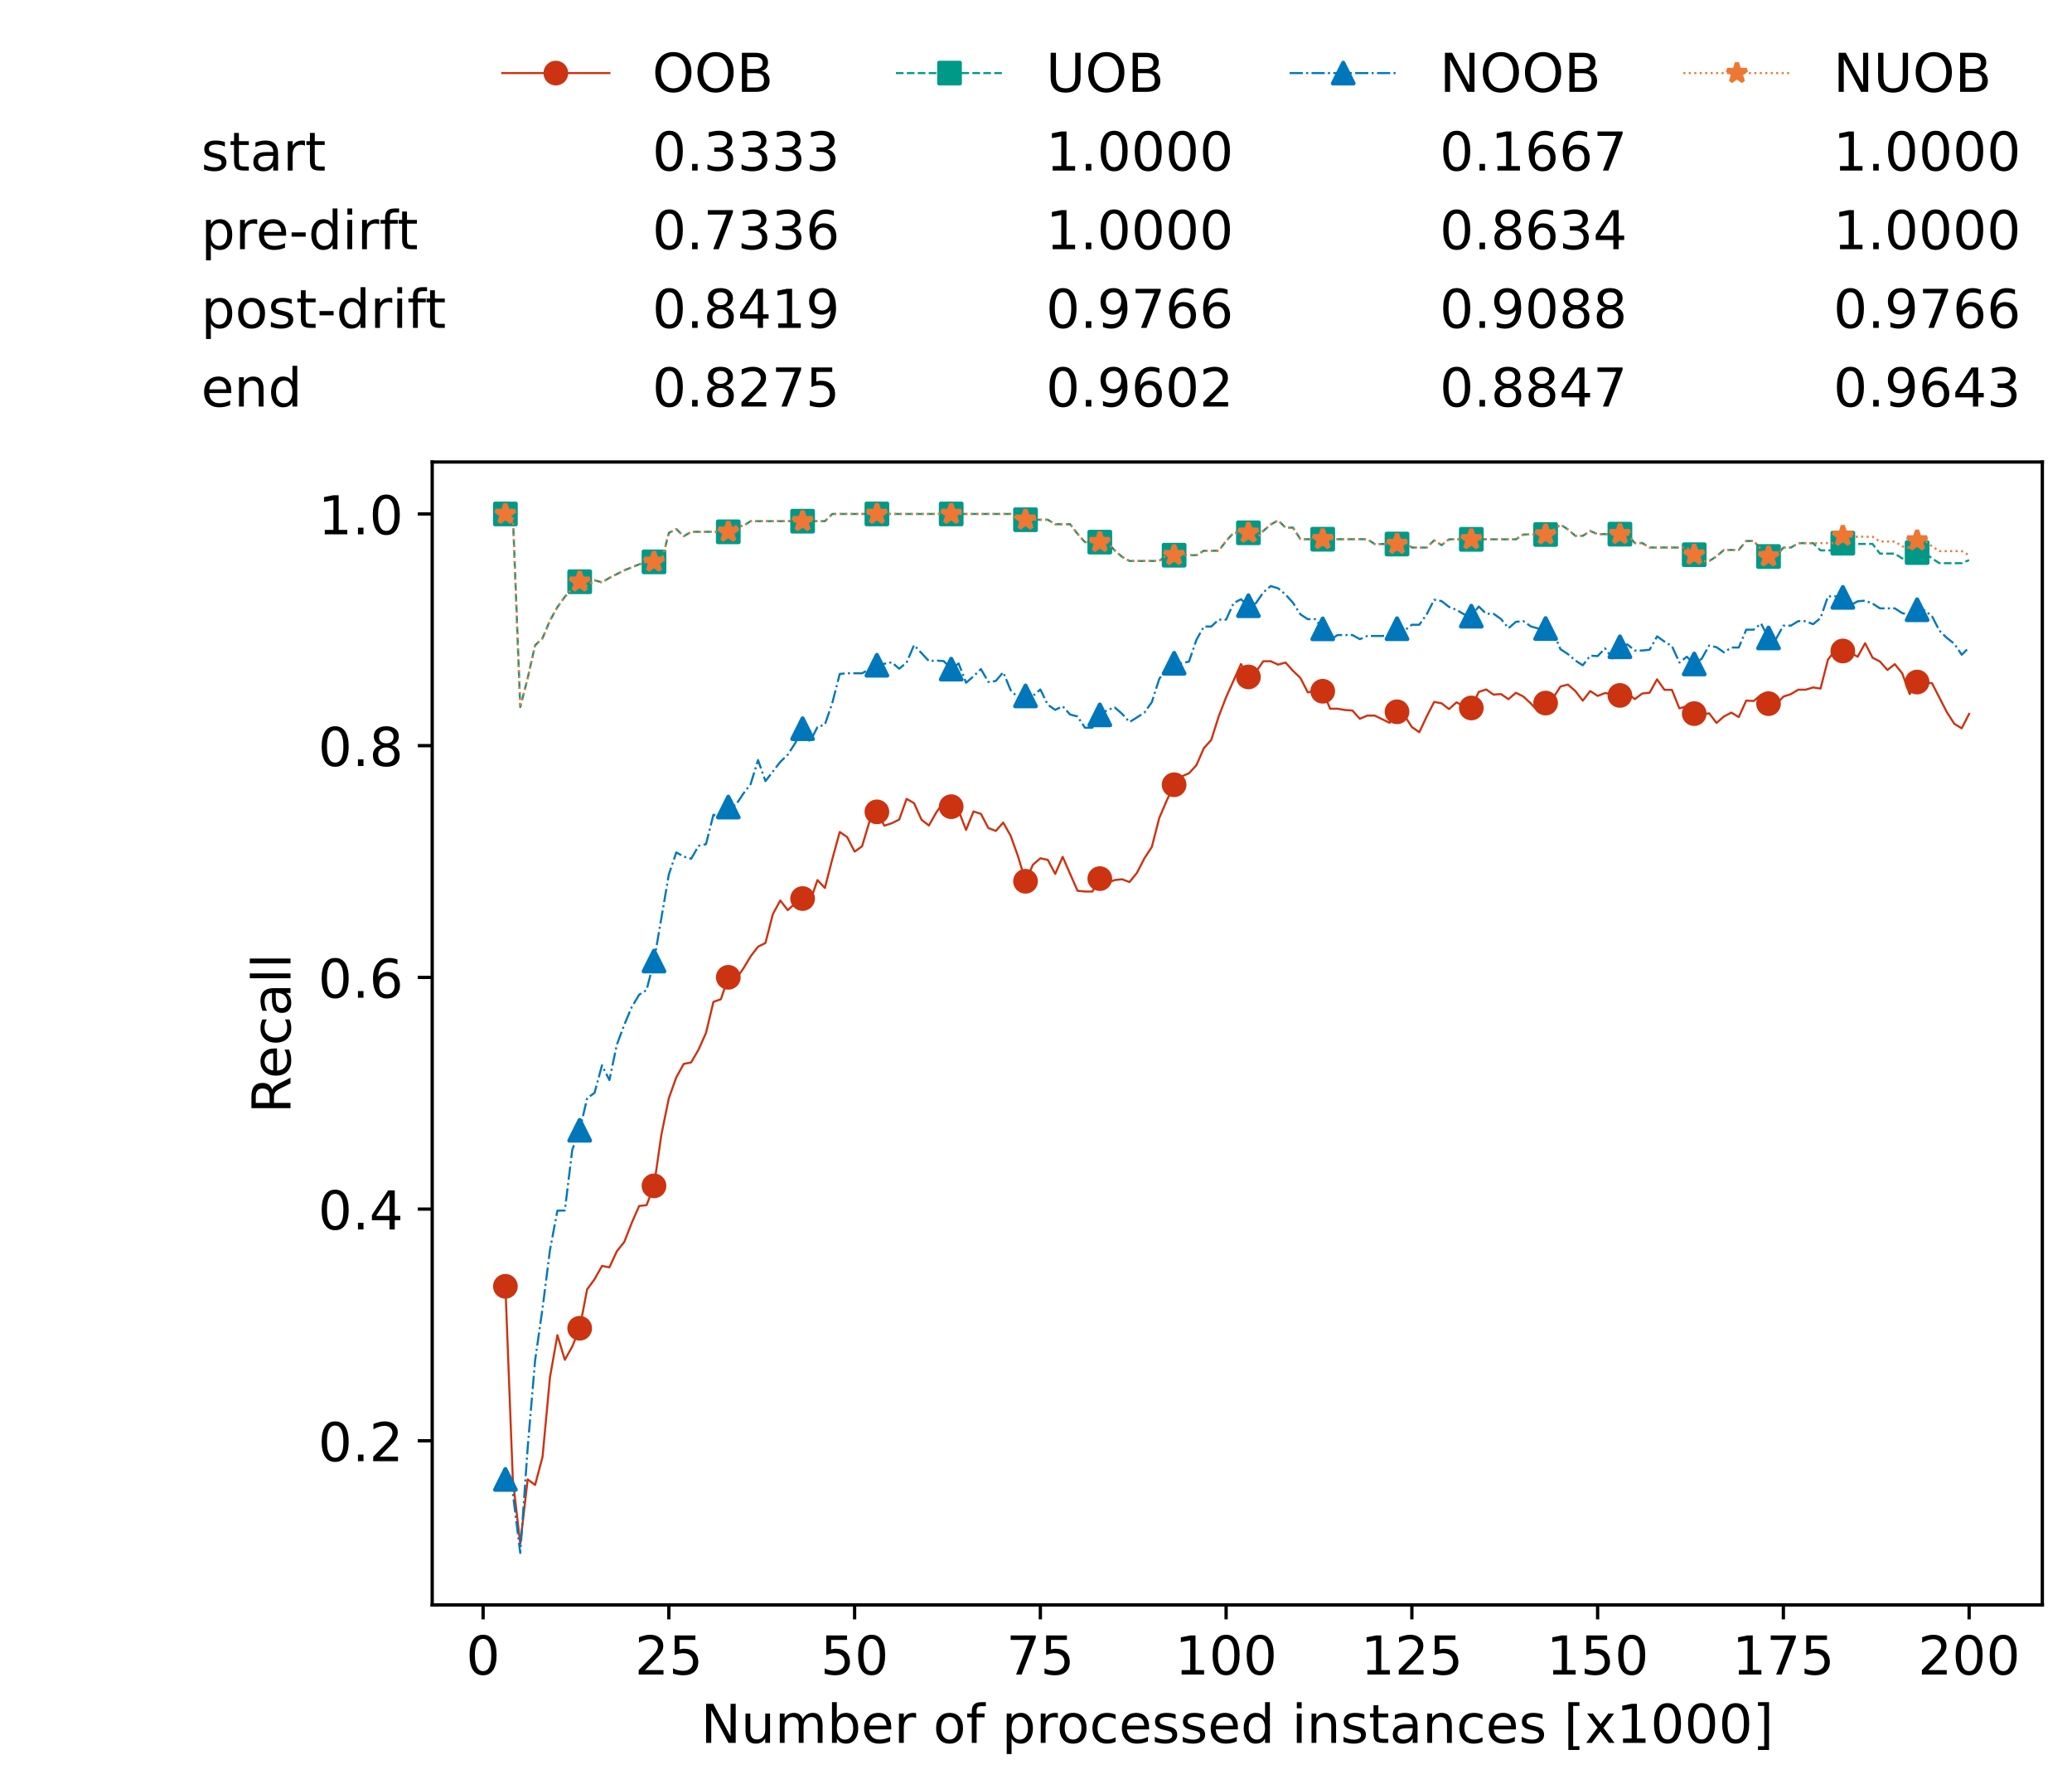 <?xml version="1.0" encoding="utf-8" standalone="no"?>
<!DOCTYPE svg PUBLIC "-//W3C//DTD SVG 1.1//EN"
  "http://www.w3.org/Graphics/SVG/1.1/DTD/svg11.dtd">
<!-- Created with matplotlib (https://matplotlib.org/) -->
<svg height="432.615pt" version="1.1" viewBox="0 0 502.65 432.615" width="502.65pt" xmlns="http://www.w3.org/2000/svg" xmlns:xlink="http://www.w3.org/1999/xlink">
 <defs>
  <style type="text/css">*{stroke-linecap:butt;stroke-linejoin:round;}</style>
 </defs>
 <g id="figure_1">
  <g id="patch_1">
   <path d="M 0 432.615 
L 502.65 432.615 
L 502.65 0 
L 0 0 
z
" style="fill:#ffffff;"/>
  </g>
  <g id="axes_1">
   <g id="patch_2">
    <path d="M 104.85 389.252 
L 495.45 389.252 
L 495.45 112.052 
L 104.85 112.052 
z
" style="fill:#ffffff;"/>
   </g>
   <g id="matplotlib.axis_1">
    <g id="xtick_1">
     <g id="line2d_1">
      <defs>
       <path d="M 0 0 
L 0 3.5 
" id="m8440054b6a" style="stroke:#000000;stroke-width:0.8;"/>
      </defs>
      <g>
       <use style="stroke:#000000;stroke-width:0.8;" x="117.197" xlink:href="#m8440054b6a" y="389.252"/>
      </g>
     </g>
     <g id="text_1">
      <!-- 0 -->
      <g transform="translate(113.061 406.13)scale(0.13 -0.13)">
       <defs>
        <path d="M 31.781 66.406 
Q 24.172 66.406 20.328 58.906 
Q 16.5 51.422 16.5 36.375 
Q 16.5 21.391 20.328 13.891 
Q 24.172 6.391 31.781 6.391 
Q 39.453 6.391 43.281 13.891 
Q 47.125 21.391 47.125 36.375 
Q 47.125 51.422 43.281 58.906 
Q 39.453 66.406 31.781 66.406 
z
M 31.781 74.219 
Q 44.047 74.219 50.516 64.516 
Q 56.984 54.828 56.984 36.375 
Q 56.984 17.969 50.516 8.266 
Q 44.047 -1.422 31.781 -1.422 
Q 19.531 -1.422 13.062 8.266 
Q 6.594 17.969 6.594 36.375 
Q 6.594 54.828 13.062 64.516 
Q 19.531 74.219 31.781 74.219 
z
" id="DejaVuSans-48"/>
       </defs>
       <use xlink:href="#DejaVuSans-48"/>
      </g>
     </g>
    </g>
    <g id="xtick_2">
     <g id="line2d_2">
      <g>
       <use style="stroke:#000000;stroke-width:0.8;" x="162.259" xlink:href="#m8440054b6a" y="389.252"/>
      </g>
     </g>
     <g id="text_2">
      <!-- 25 -->
      <g transform="translate(153.988 406.13)scale(0.13 -0.13)">
       <defs>
        <path d="M 19.188 8.297 
L 53.609 8.297 
L 53.609 0 
L 7.328 0 
L 7.328 8.297 
Q 12.938 14.109 22.625 23.891 
Q 32.328 33.688 34.812 36.531 
Q 39.547 41.844 41.422 45.531 
Q 43.312 49.219 43.312 52.781 
Q 43.312 58.594 39.234 62.25 
Q 35.156 65.922 28.609 65.922 
Q 23.969 65.922 18.812 64.312 
Q 13.672 62.703 7.812 59.422 
L 7.812 69.391 
Q 13.766 71.781 18.938 73 
Q 24.125 74.219 28.422 74.219 
Q 39.75 74.219 46.484 68.547 
Q 53.219 62.891 53.219 53.422 
Q 53.219 48.922 51.531 44.891 
Q 49.859 40.875 45.406 35.406 
Q 44.188 33.984 37.641 27.219 
Q 31.109 20.453 19.188 8.297 
z
" id="DejaVuSans-50"/>
        <path d="M 10.797 72.906 
L 49.516 72.906 
L 49.516 64.594 
L 19.828 64.594 
L 19.828 46.734 
Q 21.969 47.469 24.109 47.828 
Q 26.266 48.188 28.422 48.188 
Q 40.625 48.188 47.75 41.5 
Q 54.891 34.812 54.891 23.391 
Q 54.891 11.625 47.562 5.094 
Q 40.234 -1.422 26.906 -1.422 
Q 22.312 -1.422 17.547 -0.641 
Q 12.797 0.141 7.719 1.703 
L 7.719 11.625 
Q 12.109 9.234 16.797 8.062 
Q 21.484 6.891 26.703 6.891 
Q 35.156 6.891 40.078 11.328 
Q 45.016 15.766 45.016 23.391 
Q 45.016 31 40.078 35.438 
Q 35.156 39.891 26.703 39.891 
Q 22.75 39.891 18.812 39.016 
Q 14.891 38.141 10.797 36.281 
z
" id="DejaVuSans-53"/>
       </defs>
       <use xlink:href="#DejaVuSans-50"/>
       <use x="63.623" xlink:href="#DejaVuSans-53"/>
      </g>
     </g>
    </g>
    <g id="xtick_3">
     <g id="line2d_3">
      <g>
       <use style="stroke:#000000;stroke-width:0.8;" x="207.322" xlink:href="#m8440054b6a" y="389.252"/>
      </g>
     </g>
     <g id="text_3">
      <!-- 50 -->
      <g transform="translate(199.05 406.13)scale(0.13 -0.13)">
       <use xlink:href="#DejaVuSans-53"/>
       <use x="63.623" xlink:href="#DejaVuSans-48"/>
      </g>
     </g>
    </g>
    <g id="xtick_4">
     <g id="line2d_4">
      <g>
       <use style="stroke:#000000;stroke-width:0.8;" x="252.384" xlink:href="#m8440054b6a" y="389.252"/>
      </g>
     </g>
     <g id="text_4">
      <!-- 75 -->
      <g transform="translate(244.113 406.13)scale(0.13 -0.13)">
       <defs>
        <path d="M 8.203 72.906 
L 55.078 72.906 
L 55.078 68.703 
L 28.609 0 
L 18.312 0 
L 43.219 64.594 
L 8.203 64.594 
z
" id="DejaVuSans-55"/>
       </defs>
       <use xlink:href="#DejaVuSans-55"/>
       <use x="63.623" xlink:href="#DejaVuSans-53"/>
      </g>
     </g>
    </g>
    <g id="xtick_5">
     <g id="line2d_5">
      <g>
       <use style="stroke:#000000;stroke-width:0.8;" x="297.446" xlink:href="#m8440054b6a" y="389.252"/>
      </g>
     </g>
     <g id="text_5">
      <!-- 100 -->
      <g transform="translate(285.039 406.13)scale(0.13 -0.13)">
       <defs>
        <path d="M 12.406 8.297 
L 28.516 8.297 
L 28.516 63.922 
L 10.984 60.406 
L 10.984 69.391 
L 28.422 72.906 
L 38.281 72.906 
L 38.281 8.297 
L 54.391 8.297 
L 54.391 0 
L 12.406 0 
z
" id="DejaVuSans-49"/>
       </defs>
       <use xlink:href="#DejaVuSans-49"/>
       <use x="63.623" xlink:href="#DejaVuSans-48"/>
       <use x="127.246" xlink:href="#DejaVuSans-48"/>
      </g>
     </g>
    </g>
    <g id="xtick_6">
     <g id="line2d_6">
      <g>
       <use style="stroke:#000000;stroke-width:0.8;" x="342.509" xlink:href="#m8440054b6a" y="389.252"/>
      </g>
     </g>
     <g id="text_6">
      <!-- 125 -->
      <g transform="translate(330.102 406.13)scale(0.13 -0.13)">
       <use xlink:href="#DejaVuSans-49"/>
       <use x="63.623" xlink:href="#DejaVuSans-50"/>
       <use x="127.246" xlink:href="#DejaVuSans-53"/>
      </g>
     </g>
    </g>
    <g id="xtick_7">
     <g id="line2d_7">
      <g>
       <use style="stroke:#000000;stroke-width:0.8;" x="387.571" xlink:href="#m8440054b6a" y="389.252"/>
      </g>
     </g>
     <g id="text_7">
      <!-- 150 -->
      <g transform="translate(375.164 406.13)scale(0.13 -0.13)">
       <use xlink:href="#DejaVuSans-49"/>
       <use x="63.623" xlink:href="#DejaVuSans-53"/>
       <use x="127.246" xlink:href="#DejaVuSans-48"/>
      </g>
     </g>
    </g>
    <g id="xtick_8">
     <g id="line2d_8">
      <g>
       <use style="stroke:#000000;stroke-width:0.8;" x="432.633" xlink:href="#m8440054b6a" y="389.252"/>
      </g>
     </g>
     <g id="text_8">
      <!-- 175 -->
      <g transform="translate(420.226 406.13)scale(0.13 -0.13)">
       <use xlink:href="#DejaVuSans-49"/>
       <use x="63.623" xlink:href="#DejaVuSans-55"/>
       <use x="127.246" xlink:href="#DejaVuSans-53"/>
      </g>
     </g>
    </g>
    <g id="xtick_9">
     <g id="line2d_9">
      <g>
       <use style="stroke:#000000;stroke-width:0.8;" x="477.695" xlink:href="#m8440054b6a" y="389.252"/>
      </g>
     </g>
     <g id="text_9">
      <!-- 200 -->
      <g transform="translate(465.289 406.13)scale(0.13 -0.13)">
       <use xlink:href="#DejaVuSans-50"/>
       <use x="63.623" xlink:href="#DejaVuSans-48"/>
       <use x="127.246" xlink:href="#DejaVuSans-48"/>
      </g>
     </g>
    </g>
    <g id="text_10">
     <!-- Number of processed instances [x1000] -->
     <g transform="translate(170.025 422.711)scale(0.13 -0.13)">
      <defs>
       <path d="M 9.812 72.906 
L 23.094 72.906 
L 55.422 11.922 
L 55.422 72.906 
L 64.984 72.906 
L 64.984 0 
L 51.703 0 
L 19.391 60.984 
L 19.391 0 
L 9.812 0 
z
" id="DejaVuSans-78"/>
       <path d="M 8.5 21.578 
L 8.5 54.688 
L 17.484 54.688 
L 17.484 21.922 
Q 17.484 14.156 20.5 10.266 
Q 23.531 6.391 29.594 6.391 
Q 36.859 6.391 41.078 11.031 
Q 45.312 15.672 45.312 23.688 
L 45.312 54.688 
L 54.297 54.688 
L 54.297 0 
L 45.312 0 
L 45.312 8.406 
Q 42.047 3.422 37.719 1 
Q 33.406 -1.422 27.688 -1.422 
Q 18.266 -1.422 13.375 4.438 
Q 8.5 10.297 8.5 21.578 
z
M 31.109 56 
z
" id="DejaVuSans-117"/>
       <path d="M 52 44.188 
Q 55.375 50.25 60.062 53.125 
Q 64.75 56 71.094 56 
Q 79.641 56 84.281 50.016 
Q 88.922 44.047 88.922 33.016 
L 88.922 0 
L 79.891 0 
L 79.891 32.719 
Q 79.891 40.578 77.094 44.375 
Q 74.312 48.188 68.609 48.188 
Q 61.625 48.188 57.562 43.547 
Q 53.516 38.922 53.516 30.906 
L 53.516 0 
L 44.484 0 
L 44.484 32.719 
Q 44.484 40.625 41.703 44.406 
Q 38.922 48.188 33.109 48.188 
Q 26.219 48.188 22.156 43.531 
Q 18.109 38.875 18.109 30.906 
L 18.109 0 
L 9.078 0 
L 9.078 54.688 
L 18.109 54.688 
L 18.109 46.188 
Q 21.188 51.219 25.484 53.609 
Q 29.781 56 35.688 56 
Q 41.656 56 45.828 52.969 
Q 50 49.953 52 44.188 
z
" id="DejaVuSans-109"/>
       <path d="M 48.688 27.297 
Q 48.688 37.203 44.609 42.844 
Q 40.531 48.484 33.406 48.484 
Q 26.266 48.484 22.188 42.844 
Q 18.109 37.203 18.109 27.297 
Q 18.109 17.391 22.188 11.75 
Q 26.266 6.109 33.406 6.109 
Q 40.531 6.109 44.609 11.75 
Q 48.688 17.391 48.688 27.297 
z
M 18.109 46.391 
Q 20.953 51.266 25.266 53.625 
Q 29.594 56 35.594 56 
Q 45.562 56 51.781 48.094 
Q 58.016 40.188 58.016 27.297 
Q 58.016 14.406 51.781 6.484 
Q 45.562 -1.422 35.594 -1.422 
Q 29.594 -1.422 25.266 0.953 
Q 20.953 3.328 18.109 8.203 
L 18.109 0 
L 9.078 0 
L 9.078 75.984 
L 18.109 75.984 
z
" id="DejaVuSans-98"/>
       <path d="M 56.203 29.594 
L 56.203 25.203 
L 14.891 25.203 
Q 15.484 15.922 20.484 11.062 
Q 25.484 6.203 34.422 6.203 
Q 39.594 6.203 44.453 7.469 
Q 49.312 8.734 54.109 11.281 
L 54.109 2.781 
Q 49.266 0.734 44.188 -0.344 
Q 39.109 -1.422 33.891 -1.422 
Q 20.797 -1.422 13.156 6.188 
Q 5.516 13.812 5.516 26.812 
Q 5.516 40.234 12.766 48.109 
Q 20.016 56 32.328 56 
Q 43.359 56 49.781 48.891 
Q 56.203 41.797 56.203 29.594 
z
M 47.219 32.234 
Q 47.125 39.594 43.094 43.984 
Q 39.062 48.391 32.422 48.391 
Q 24.906 48.391 20.391 44.141 
Q 15.875 39.891 15.188 32.172 
z
" id="DejaVuSans-101"/>
       <path d="M 41.109 46.297 
Q 39.594 47.172 37.812 47.578 
Q 36.031 48 33.891 48 
Q 26.266 48 22.188 43.047 
Q 18.109 38.094 18.109 28.812 
L 18.109 0 
L 9.078 0 
L 9.078 54.688 
L 18.109 54.688 
L 18.109 46.188 
Q 20.953 51.172 25.484 53.578 
Q 30.031 56 36.531 56 
Q 37.453 56 38.578 55.875 
Q 39.703 55.766 41.062 55.516 
z
" id="DejaVuSans-114"/>
       <path id="DejaVuSans-32"/>
       <path d="M 30.609 48.391 
Q 23.391 48.391 19.188 42.75 
Q 14.984 37.109 14.984 27.297 
Q 14.984 17.484 19.156 11.844 
Q 23.344 6.203 30.609 6.203 
Q 37.797 6.203 41.984 11.859 
Q 46.188 17.531 46.188 27.297 
Q 46.188 37.016 41.984 42.703 
Q 37.797 48.391 30.609 48.391 
z
M 30.609 56 
Q 42.328 56 49.016 48.375 
Q 55.719 40.766 55.719 27.297 
Q 55.719 13.875 49.016 6.219 
Q 42.328 -1.422 30.609 -1.422 
Q 18.844 -1.422 12.172 6.219 
Q 5.516 13.875 5.516 27.297 
Q 5.516 40.766 12.172 48.375 
Q 18.844 56 30.609 56 
z
" id="DejaVuSans-111"/>
       <path d="M 37.109 75.984 
L 37.109 68.5 
L 28.516 68.5 
Q 23.688 68.5 21.797 66.547 
Q 19.922 64.594 19.922 59.516 
L 19.922 54.688 
L 34.719 54.688 
L 34.719 47.703 
L 19.922 47.703 
L 19.922 0 
L 10.891 0 
L 10.891 47.703 
L 2.297 47.703 
L 2.297 54.688 
L 10.891 54.688 
L 10.891 58.5 
Q 10.891 67.625 15.141 71.797 
Q 19.391 75.984 28.609 75.984 
z
" id="DejaVuSans-102"/>
       <path d="M 18.109 8.203 
L 18.109 -20.797 
L 9.078 -20.797 
L 9.078 54.688 
L 18.109 54.688 
L 18.109 46.391 
Q 20.953 51.266 25.266 53.625 
Q 29.594 56 35.594 56 
Q 45.562 56 51.781 48.094 
Q 58.016 40.188 58.016 27.297 
Q 58.016 14.406 51.781 6.484 
Q 45.562 -1.422 35.594 -1.422 
Q 29.594 -1.422 25.266 0.953 
Q 20.953 3.328 18.109 8.203 
z
M 48.688 27.297 
Q 48.688 37.203 44.609 42.844 
Q 40.531 48.484 33.406 48.484 
Q 26.266 48.484 22.188 42.844 
Q 18.109 37.203 18.109 27.297 
Q 18.109 17.391 22.188 11.75 
Q 26.266 6.109 33.406 6.109 
Q 40.531 6.109 44.609 11.75 
Q 48.688 17.391 48.688 27.297 
z
" id="DejaVuSans-112"/>
       <path d="M 48.781 52.594 
L 48.781 44.188 
Q 44.969 46.297 41.141 47.344 
Q 37.312 48.391 33.406 48.391 
Q 24.656 48.391 19.812 42.844 
Q 14.984 37.312 14.984 27.297 
Q 14.984 17.281 19.812 11.734 
Q 24.656 6.203 33.406 6.203 
Q 37.312 6.203 41.141 7.25 
Q 44.969 8.297 48.781 10.406 
L 48.781 2.094 
Q 45.016 0.344 40.984 -0.531 
Q 36.969 -1.422 32.422 -1.422 
Q 20.062 -1.422 12.781 6.344 
Q 5.516 14.109 5.516 27.297 
Q 5.516 40.672 12.859 48.328 
Q 20.219 56 33.016 56 
Q 37.156 56 41.109 55.141 
Q 45.062 54.297 48.781 52.594 
z
" id="DejaVuSans-99"/>
       <path d="M 44.281 53.078 
L 44.281 44.578 
Q 40.484 46.531 36.375 47.5 
Q 32.281 48.484 27.875 48.484 
Q 21.188 48.484 17.844 46.438 
Q 14.5 44.391 14.5 40.281 
Q 14.5 37.156 16.891 35.375 
Q 19.281 33.594 26.516 31.984 
L 29.594 31.297 
Q 39.156 29.25 43.188 25.516 
Q 47.219 21.781 47.219 15.094 
Q 47.219 7.469 41.188 3.016 
Q 35.156 -1.422 24.609 -1.422 
Q 20.219 -1.422 15.453 -0.562 
Q 10.688 0.297 5.422 2 
L 5.422 11.281 
Q 10.406 8.688 15.234 7.391 
Q 20.062 6.109 24.812 6.109 
Q 31.156 6.109 34.562 8.281 
Q 37.984 10.453 37.984 14.406 
Q 37.984 18.062 35.516 20.016 
Q 33.062 21.969 24.703 23.781 
L 21.578 24.516 
Q 13.234 26.266 9.516 29.906 
Q 5.812 33.547 5.812 39.891 
Q 5.812 47.609 11.281 51.797 
Q 16.75 56 26.812 56 
Q 31.781 56 36.172 55.266 
Q 40.578 54.547 44.281 53.078 
z
" id="DejaVuSans-115"/>
       <path d="M 45.406 46.391 
L 45.406 75.984 
L 54.391 75.984 
L 54.391 0 
L 45.406 0 
L 45.406 8.203 
Q 42.578 3.328 38.25 0.953 
Q 33.938 -1.422 27.875 -1.422 
Q 17.969 -1.422 11.734 6.484 
Q 5.516 14.406 5.516 27.297 
Q 5.516 40.188 11.734 48.094 
Q 17.969 56 27.875 56 
Q 33.938 56 38.25 53.625 
Q 42.578 51.266 45.406 46.391 
z
M 14.797 27.297 
Q 14.797 17.391 18.875 11.75 
Q 22.953 6.109 30.078 6.109 
Q 37.203 6.109 41.297 11.75 
Q 45.406 17.391 45.406 27.297 
Q 45.406 37.203 41.297 42.844 
Q 37.203 48.484 30.078 48.484 
Q 22.953 48.484 18.875 42.844 
Q 14.797 37.203 14.797 27.297 
z
" id="DejaVuSans-100"/>
       <path d="M 9.422 54.688 
L 18.406 54.688 
L 18.406 0 
L 9.422 0 
z
M 9.422 75.984 
L 18.406 75.984 
L 18.406 64.594 
L 9.422 64.594 
z
" id="DejaVuSans-105"/>
       <path d="M 54.891 33.016 
L 54.891 0 
L 45.906 0 
L 45.906 32.719 
Q 45.906 40.484 42.875 44.328 
Q 39.844 48.188 33.797 48.188 
Q 26.516 48.188 22.312 43.547 
Q 18.109 38.922 18.109 30.906 
L 18.109 0 
L 9.078 0 
L 9.078 54.688 
L 18.109 54.688 
L 18.109 46.188 
Q 21.344 51.125 25.703 53.562 
Q 30.078 56 35.797 56 
Q 45.219 56 50.047 50.172 
Q 54.891 44.344 54.891 33.016 
z
" id="DejaVuSans-110"/>
       <path d="M 18.312 70.219 
L 18.312 54.688 
L 36.812 54.688 
L 36.812 47.703 
L 18.312 47.703 
L 18.312 18.016 
Q 18.312 11.328 20.141 9.422 
Q 21.969 7.516 27.594 7.516 
L 36.812 7.516 
L 36.812 0 
L 27.594 0 
Q 17.188 0 13.234 3.875 
Q 9.281 7.766 9.281 18.016 
L 9.281 47.703 
L 2.688 47.703 
L 2.688 54.688 
L 9.281 54.688 
L 9.281 70.219 
z
" id="DejaVuSans-116"/>
       <path d="M 34.281 27.484 
Q 23.391 27.484 19.188 25 
Q 14.984 22.516 14.984 16.5 
Q 14.984 11.719 18.141 8.906 
Q 21.297 6.109 26.703 6.109 
Q 34.188 6.109 38.703 11.406 
Q 43.219 16.703 43.219 25.484 
L 43.219 27.484 
z
M 52.203 31.203 
L 52.203 0 
L 43.219 0 
L 43.219 8.297 
Q 40.141 3.328 35.547 0.953 
Q 30.953 -1.422 24.312 -1.422 
Q 15.922 -1.422 10.953 3.297 
Q 6 8.016 6 15.922 
Q 6 25.141 12.172 29.828 
Q 18.359 34.516 30.609 34.516 
L 43.219 34.516 
L 43.219 35.406 
Q 43.219 41.609 39.141 45 
Q 35.062 48.391 27.688 48.391 
Q 23 48.391 18.547 47.266 
Q 14.109 46.141 10.016 43.891 
L 10.016 52.203 
Q 14.938 54.109 19.578 55.047 
Q 24.219 56 28.609 56 
Q 40.484 56 46.344 49.844 
Q 52.203 43.703 52.203 31.203 
z
" id="DejaVuSans-97"/>
       <path d="M 8.594 75.984 
L 29.297 75.984 
L 29.297 69 
L 17.578 69 
L 17.578 -6.203 
L 29.297 -6.203 
L 29.297 -13.188 
L 8.594 -13.188 
z
" id="DejaVuSans-91"/>
       <path d="M 54.891 54.688 
L 35.109 28.078 
L 55.906 0 
L 45.312 0 
L 29.391 21.484 
L 13.484 0 
L 2.875 0 
L 24.125 28.609 
L 4.688 54.688 
L 15.281 54.688 
L 29.781 35.203 
L 44.281 54.688 
z
" id="DejaVuSans-120"/>
       <path d="M 30.422 75.984 
L 30.422 -13.188 
L 9.719 -13.188 
L 9.719 -6.203 
L 21.391 -6.203 
L 21.391 69 
L 9.719 69 
L 9.719 75.984 
z
" id="DejaVuSans-93"/>
      </defs>
      <use xlink:href="#DejaVuSans-78"/>
      <use x="74.805" xlink:href="#DejaVuSans-117"/>
      <use x="138.184" xlink:href="#DejaVuSans-109"/>
      <use x="235.596" xlink:href="#DejaVuSans-98"/>
      <use x="299.072" xlink:href="#DejaVuSans-101"/>
      <use x="360.596" xlink:href="#DejaVuSans-114"/>
      <use x="401.709" xlink:href="#DejaVuSans-32"/>
      <use x="433.496" xlink:href="#DejaVuSans-111"/>
      <use x="494.678" xlink:href="#DejaVuSans-102"/>
      <use x="529.883" xlink:href="#DejaVuSans-32"/>
      <use x="561.67" xlink:href="#DejaVuSans-112"/>
      <use x="625.146" xlink:href="#DejaVuSans-114"/>
      <use x="664.01" xlink:href="#DejaVuSans-111"/>
      <use x="725.191" xlink:href="#DejaVuSans-99"/>
      <use x="780.172" xlink:href="#DejaVuSans-101"/>
      <use x="841.695" xlink:href="#DejaVuSans-115"/>
      <use x="893.795" xlink:href="#DejaVuSans-115"/>
      <use x="945.895" xlink:href="#DejaVuSans-101"/>
      <use x="1007.418" xlink:href="#DejaVuSans-100"/>
      <use x="1070.895" xlink:href="#DejaVuSans-32"/>
      <use x="1102.682" xlink:href="#DejaVuSans-105"/>
      <use x="1130.465" xlink:href="#DejaVuSans-110"/>
      <use x="1193.844" xlink:href="#DejaVuSans-115"/>
      <use x="1245.943" xlink:href="#DejaVuSans-116"/>
      <use x="1285.152" xlink:href="#DejaVuSans-97"/>
      <use x="1346.432" xlink:href="#DejaVuSans-110"/>
      <use x="1409.811" xlink:href="#DejaVuSans-99"/>
      <use x="1464.791" xlink:href="#DejaVuSans-101"/>
      <use x="1526.314" xlink:href="#DejaVuSans-115"/>
      <use x="1578.414" xlink:href="#DejaVuSans-32"/>
      <use x="1610.201" xlink:href="#DejaVuSans-91"/>
      <use x="1649.215" xlink:href="#DejaVuSans-120"/>
      <use x="1708.395" xlink:href="#DejaVuSans-49"/>
      <use x="1772.018" xlink:href="#DejaVuSans-48"/>
      <use x="1835.641" xlink:href="#DejaVuSans-48"/>
      <use x="1899.264" xlink:href="#DejaVuSans-48"/>
      <use x="1962.887" xlink:href="#DejaVuSans-93"/>
     </g>
    </g>
   </g>
   <g id="matplotlib.axis_2">
    <g id="ytick_1">
     <g id="line2d_10">
      <defs>
       <path d="M 0 0 
L -3.5 0 
" id="m1241670407" style="stroke:#000000;stroke-width:0.8;"/>
      </defs>
      <g>
       <use style="stroke:#000000;stroke-width:0.8;" x="104.85" xlink:href="#m1241670407" y="349.445"/>
      </g>
     </g>
     <g id="text_11">
      <!-- 0.2 -->
      <g transform="translate(77.176 354.384)scale(0.13 -0.13)">
       <defs>
        <path d="M 10.688 12.406 
L 21 12.406 
L 21 0 
L 10.688 0 
z
" id="DejaVuSans-46"/>
       </defs>
       <use xlink:href="#DejaVuSans-48"/>
       <use x="63.623" xlink:href="#DejaVuSans-46"/>
       <use x="95.41" xlink:href="#DejaVuSans-50"/>
      </g>
     </g>
    </g>
    <g id="ytick_2">
     <g id="line2d_11">
      <g>
       <use style="stroke:#000000;stroke-width:0.8;" x="104.85" xlink:href="#m1241670407" y="293.247"/>
      </g>
     </g>
     <g id="text_12">
      <!-- 0.4 -->
      <g transform="translate(77.176 298.185)scale(0.13 -0.13)">
       <defs>
        <path d="M 37.797 64.312 
L 12.891 25.391 
L 37.797 25.391 
z
M 35.203 72.906 
L 47.609 72.906 
L 47.609 25.391 
L 58.016 25.391 
L 58.016 17.188 
L 47.609 17.188 
L 47.609 0 
L 37.797 0 
L 37.797 17.188 
L 4.891 17.188 
L 4.891 26.703 
z
" id="DejaVuSans-52"/>
       </defs>
       <use xlink:href="#DejaVuSans-48"/>
       <use x="63.623" xlink:href="#DejaVuSans-46"/>
       <use x="95.41" xlink:href="#DejaVuSans-52"/>
      </g>
     </g>
    </g>
    <g id="ytick_3">
     <g id="line2d_12">
      <g>
       <use style="stroke:#000000;stroke-width:0.8;" x="104.85" xlink:href="#m1241670407" y="237.048"/>
      </g>
     </g>
     <g id="text_13">
      <!-- 0.6 -->
      <g transform="translate(77.176 241.987)scale(0.13 -0.13)">
       <defs>
        <path d="M 33.016 40.375 
Q 26.375 40.375 22.484 35.828 
Q 18.609 31.297 18.609 23.391 
Q 18.609 15.531 22.484 10.953 
Q 26.375 6.391 33.016 6.391 
Q 39.656 6.391 43.531 10.953 
Q 47.406 15.531 47.406 23.391 
Q 47.406 31.297 43.531 35.828 
Q 39.656 40.375 33.016 40.375 
z
M 52.594 71.297 
L 52.594 62.312 
Q 48.875 64.062 45.094 64.984 
Q 41.312 65.922 37.594 65.922 
Q 27.828 65.922 22.672 59.328 
Q 17.531 52.734 16.797 39.406 
Q 19.672 43.656 24.016 45.922 
Q 28.375 48.188 33.594 48.188 
Q 44.578 48.188 50.953 41.516 
Q 57.328 34.859 57.328 23.391 
Q 57.328 12.156 50.688 5.359 
Q 44.047 -1.422 33.016 -1.422 
Q 20.359 -1.422 13.672 8.266 
Q 6.984 17.969 6.984 36.375 
Q 6.984 53.656 15.188 63.938 
Q 23.391 74.219 37.203 74.219 
Q 40.922 74.219 44.703 73.484 
Q 48.484 72.75 52.594 71.297 
z
" id="DejaVuSans-54"/>
       </defs>
       <use xlink:href="#DejaVuSans-48"/>
       <use x="63.623" xlink:href="#DejaVuSans-46"/>
       <use x="95.41" xlink:href="#DejaVuSans-54"/>
      </g>
     </g>
    </g>
    <g id="ytick_4">
     <g id="line2d_13">
      <g>
       <use style="stroke:#000000;stroke-width:0.8;" x="104.85" xlink:href="#m1241670407" y="180.85"/>
      </g>
     </g>
     <g id="text_14">
      <!-- 0.8 -->
      <g transform="translate(77.176 185.789)scale(0.13 -0.13)">
       <defs>
        <path d="M 31.781 34.625 
Q 24.75 34.625 20.719 30.859 
Q 16.703 27.094 16.703 20.516 
Q 16.703 13.922 20.719 10.156 
Q 24.75 6.391 31.781 6.391 
Q 38.812 6.391 42.859 10.172 
Q 46.922 13.969 46.922 20.516 
Q 46.922 27.094 42.891 30.859 
Q 38.875 34.625 31.781 34.625 
z
M 21.922 38.812 
Q 15.578 40.375 12.031 44.719 
Q 8.5 49.078 8.5 55.328 
Q 8.5 64.062 14.719 69.141 
Q 20.953 74.219 31.781 74.219 
Q 42.672 74.219 48.875 69.141 
Q 55.078 64.062 55.078 55.328 
Q 55.078 49.078 51.531 44.719 
Q 48 40.375 41.703 38.812 
Q 48.828 37.156 52.797 32.312 
Q 56.781 27.484 56.781 20.516 
Q 56.781 9.906 50.312 4.234 
Q 43.844 -1.422 31.781 -1.422 
Q 19.734 -1.422 13.25 4.234 
Q 6.781 9.906 6.781 20.516 
Q 6.781 27.484 10.781 32.312 
Q 14.797 37.156 21.922 38.812 
z
M 18.312 54.391 
Q 18.312 48.734 21.844 45.562 
Q 25.391 42.391 31.781 42.391 
Q 38.141 42.391 41.719 45.562 
Q 45.312 48.734 45.312 54.391 
Q 45.312 60.062 41.719 63.234 
Q 38.141 66.406 31.781 66.406 
Q 25.391 66.406 21.844 63.234 
Q 18.312 60.062 18.312 54.391 
z
" id="DejaVuSans-56"/>
       </defs>
       <use xlink:href="#DejaVuSans-48"/>
       <use x="63.623" xlink:href="#DejaVuSans-46"/>
       <use x="95.41" xlink:href="#DejaVuSans-56"/>
      </g>
     </g>
    </g>
    <g id="ytick_5">
     <g id="line2d_14">
      <g>
       <use style="stroke:#000000;stroke-width:0.8;" x="104.85" xlink:href="#m1241670407" y="124.652"/>
      </g>
     </g>
     <g id="text_15">
      <!-- 1.0 -->
      <g transform="translate(77.176 129.591)scale(0.13 -0.13)">
       <use xlink:href="#DejaVuSans-49"/>
       <use x="63.623" xlink:href="#DejaVuSans-46"/>
       <use x="95.41" xlink:href="#DejaVuSans-48"/>
      </g>
     </g>
    </g>
    <g id="text_16">
     <!-- Recall -->
     <g transform="translate(70.472 270.044)rotate(-90)scale(0.13 -0.13)">
      <defs>
       <path d="M 44.391 34.188 
Q 47.562 33.109 50.562 29.594 
Q 53.562 26.078 56.594 19.922 
L 66.609 0 
L 56 0 
L 46.688 18.703 
Q 43.062 26.031 39.672 28.422 
Q 36.281 30.812 30.422 30.812 
L 19.672 30.812 
L 19.672 0 
L 9.812 0 
L 9.812 72.906 
L 32.078 72.906 
Q 44.578 72.906 50.734 67.672 
Q 56.891 62.453 56.891 51.906 
Q 56.891 45.016 53.688 40.469 
Q 50.484 35.938 44.391 34.188 
z
M 19.672 64.797 
L 19.672 38.922 
L 32.078 38.922 
Q 39.203 38.922 42.844 42.219 
Q 46.484 45.516 46.484 51.906 
Q 46.484 58.297 42.844 61.547 
Q 39.203 64.797 32.078 64.797 
z
" id="DejaVuSans-82"/>
       <path d="M 9.422 75.984 
L 18.406 75.984 
L 18.406 0 
L 9.422 0 
z
" id="DejaVuSans-108"/>
      </defs>
      <use xlink:href="#DejaVuSans-82"/>
      <use x="64.982" xlink:href="#DejaVuSans-101"/>
      <use x="126.506" xlink:href="#DejaVuSans-99"/>
      <use x="181.486" xlink:href="#DejaVuSans-97"/>
      <use x="242.766" xlink:href="#DejaVuSans-108"/>
      <use x="270.549" xlink:href="#DejaVuSans-108"/>
     </g>
    </g>
   </g>
   <g id="line2d_15"/>
   <g id="line2d_16"/>
   <g id="line2d_17"/>
   <g id="line2d_18"/>
   <g id="line2d_19"/>
   <g id="line2d_20">
    <path clip-path="url(#p8e62870f3a)" d="M 122.605 311.979 
L 124.407 358.811 
L 126.21 374.422 
L 128.012 358.811 
L 129.815 360.149 
L 131.617 353.322 
L 133.419 334.035 
L 135.222 323.828 
L 137.024 329.796 
L 138.827 326.573 
L 140.629 322.15 
L 142.432 312.717 
L 144.234 310.259 
L 146.037 307.036 
L 147.839 307.366 
L 149.642 303.473 
L 151.444 301.218 
L 153.247 296.613 
L 155.049 292.492 
L 156.852 292.295 
L 158.654 287.612 
L 160.457 275.124 
L 162.259 266.343 
L 164.062 261.299 
L 165.864 258.038 
L 167.667 257.677 
L 169.469 254.555 
L 171.272 250.511 
L 173.074 242.975 
L 174.877 242.358 
L 176.679 237.036 
L 178.482 237.504 
L 180.284 234.967 
L 182.087 231.957 
L 183.889 229.615 
L 185.692 228.703 
L 187.494 221.678 
L 189.297 218.4 
L 191.099 220.741 
L 192.902 219.102 
L 194.704 217.931 
L 196.507 218.712 
L 198.309 213.443 
L 200.112 215.365 
L 201.914 208.34 
L 203.717 201.783 
L 205.519 203.032 
L 207.322 206.545 
L 209.124 205.267 
L 210.927 199.246 
L 212.729 196.905 
L 214.532 200.25 
L 216.334 199.664 
L 218.137 198.772 
L 219.939 193.755 
L 221.742 194.792 
L 223.544 198.807 
L 225.347 200.212 
L 227.149 197.018 
L 228.952 194.476 
L 230.754 195.647 
L 232.557 196.611 
L 234.359 201.294 
L 236.162 196.806 
L 237.964 197.392 
L 239.767 200.826 
L 241.569 201.528 
L 243.372 199.506 
L 245.174 202.699 
L 246.976 207.717 
L 248.779 213.738 
L 250.581 209.724 
L 252.384 208.163 
L 254.186 208.553 
L 255.989 211.95 
L 257.791 207.81 
L 261.396 216.039 
L 263.199 216.222 
L 265.001 216.222 
L 266.804 213.1 
L 268.606 214.117 
L 270.409 213.448 
L 272.211 213.253 
L 274.014 213.922 
L 275.816 211.692 
L 277.619 208.179 
L 279.421 205.428 
L 281.224 198.403 
L 283.026 194.189 
L 284.829 190.329 
L 286.631 188.322 
L 288.434 187.541 
L 290.236 185.59 
L 292.039 181.463 
L 293.841 179.456 
L 295.644 173.77 
L 297.446 169.086 
L 301.051 161.058 
L 302.854 164.18 
L 304.656 162.979 
L 306.459 160.37 
L 308.261 160.37 
L 310.064 161.191 
L 311.866 160.689 
L 313.669 162.697 
L 315.471 164.426 
L 317.274 167.938 
L 319.076 167.47 
L 320.879 167.65 
L 322.681 171.887 
L 324.484 171.887 
L 326.286 172.199 
L 328.089 172.327 
L 329.891 174.334 
L 331.694 173.554 
L 333.496 173.554 
L 337.101 175.31 
L 338.904 172.634 
L 340.706 173.526 
L 342.509 176.336 
L 344.311 177.584 
L 346.114 173.753 
L 347.916 170.24 
L 349.719 170.575 
L 351.521 171.98 
L 353.324 170.341 
L 355.126 171.241 
L 356.928 171.71 
L 358.731 167.807 
L 360.533 167.222 
L 362.336 168.47 
L 364.138 168.343 
L 365.941 169.578 
L 367.743 168.017 
L 369.546 168.917 
L 371.348 170.594 
L 373.151 172.526 
L 374.953 170.519 
L 376.756 169.314 
L 378.558 166.504 
L 380.361 166.036 
L 382.163 167.597 
L 383.966 169.939 
L 385.768 167.597 
L 387.571 168.786 
L 389.373 168.083 
L 392.978 168.666 
L 394.781 168.08 
L 396.583 169.566 
L 398.386 168.201 
L 400.188 168.004 
L 401.991 164.762 
L 403.793 167.316 
L 405.596 167.316 
L 407.398 171.787 
L 409.201 171.318 
L 411.003 173.074 
L 412.806 173.387 
L 414.608 172.985 
L 416.411 175.327 
L 418.213 173.766 
L 420.016 172.829 
L 421.818 173.91 
L 423.621 169.911 
L 425.423 170.018 
L 427.226 168.512 
L 429.028 170.659 
L 430.831 170.91 
L 432.633 168.945 
L 434.436 168.359 
L 436.238 167.279 
L 438.041 167.279 
L 439.843 166.731 
L 441.646 167.001 
L 443.448 159.977 
L 445.251 157.635 
L 447.053 157.886 
L 448.856 158.276 
L 450.658 159.28 
L 452.461 156.001 
L 454.263 159.514 
L 456.066 160.45 
L 457.868 162.492 
L 459.671 161.087 
L 461.473 163.322 
L 463.276 168.34 
L 465.078 165.413 
L 468.683 165.695 
L 472.288 172.72 
L 474.09 175.53 
L 475.893 176.645 
L 477.695 173.132 
L 477.695 173.132 
" style="fill:none;stroke:#cc3311;stroke-linecap:square;stroke-width:0.5;"/>
    <defs>
     <path d="M 0 2.5 
C 0.663 2.5 1.299 2.237 1.768 1.768 
C 2.237 1.299 2.5 0.663 2.5 0 
C 2.5 -0.663 2.237 -1.299 1.768 -1.768 
C 1.299 -2.237 0.663 -2.5 0 -2.5 
C -0.663 -2.5 -1.299 -2.237 -1.768 -1.768 
C -2.237 -1.299 -2.5 -0.663 -2.5 0 
C -2.5 0.663 -2.237 1.299 -1.768 1.768 
C -1.299 2.237 -0.663 2.5 0 2.5 
z
" id="m6809e4048e" style="stroke:#cc3311;"/>
    </defs>
    <g clip-path="url(#p8e62870f3a)">
     <use style="fill:#cc3311;stroke:#cc3311;" x="122.605" xlink:href="#m6809e4048e" y="311.979"/>
     <use style="fill:#cc3311;stroke:#cc3311;" x="140.629" xlink:href="#m6809e4048e" y="322.15"/>
     <use style="fill:#cc3311;stroke:#cc3311;" x="158.654" xlink:href="#m6809e4048e" y="287.612"/>
     <use style="fill:#cc3311;stroke:#cc3311;" x="176.679" xlink:href="#m6809e4048e" y="237.036"/>
     <use style="fill:#cc3311;stroke:#cc3311;" x="194.704" xlink:href="#m6809e4048e" y="217.931"/>
     <use style="fill:#cc3311;stroke:#cc3311;" x="212.729" xlink:href="#m6809e4048e" y="196.905"/>
     <use style="fill:#cc3311;stroke:#cc3311;" x="230.754" xlink:href="#m6809e4048e" y="195.647"/>
     <use style="fill:#cc3311;stroke:#cc3311;" x="248.779" xlink:href="#m6809e4048e" y="213.738"/>
     <use style="fill:#cc3311;stroke:#cc3311;" x="266.804" xlink:href="#m6809e4048e" y="213.1"/>
     <use style="fill:#cc3311;stroke:#cc3311;" x="284.829" xlink:href="#m6809e4048e" y="190.329"/>
     <use style="fill:#cc3311;stroke:#cc3311;" x="302.854" xlink:href="#m6809e4048e" y="164.18"/>
     <use style="fill:#cc3311;stroke:#cc3311;" x="320.879" xlink:href="#m6809e4048e" y="167.65"/>
     <use style="fill:#cc3311;stroke:#cc3311;" x="338.904" xlink:href="#m6809e4048e" y="172.634"/>
     <use style="fill:#cc3311;stroke:#cc3311;" x="356.928" xlink:href="#m6809e4048e" y="171.71"/>
     <use style="fill:#cc3311;stroke:#cc3311;" x="374.953" xlink:href="#m6809e4048e" y="170.519"/>
     <use style="fill:#cc3311;stroke:#cc3311;" x="392.978" xlink:href="#m6809e4048e" y="168.666"/>
     <use style="fill:#cc3311;stroke:#cc3311;" x="411.003" xlink:href="#m6809e4048e" y="173.074"/>
     <use style="fill:#cc3311;stroke:#cc3311;" x="429.028" xlink:href="#m6809e4048e" y="170.659"/>
     <use style="fill:#cc3311;stroke:#cc3311;" x="447.053" xlink:href="#m6809e4048e" y="157.886"/>
     <use style="fill:#cc3311;stroke:#cc3311;" x="465.078" xlink:href="#m6809e4048e" y="165.413"/>
    </g>
   </g>
   <g id="line2d_21"/>
   <g id="line2d_22"/>
   <g id="line2d_23"/>
   <g id="line2d_24"/>
   <g id="line2d_25">
    <path clip-path="url(#p8e62870f3a)" d="M 122.605 124.652 
L 124.407 124.652 
L 126.21 171.484 
L 128.012 164.459 
L 129.815 156.497 
L 131.617 154.792 
L 133.419 150.487 
L 135.222 147.257 
L 137.024 144.745 
L 138.827 142.736 
L 140.629 141.092 
L 142.432 142.064 
L 144.234 140.724 
L 146.037 141.249 
L 147.839 140.142 
L 151.444 138.32 
L 155.049 136.881 
L 156.852 136.27 
L 160.457 136.27 
L 162.259 129.245 
L 164.062 128.308 
L 165.864 130.064 
L 167.667 128.984 
L 176.679 128.984 
L 178.482 127.579 
L 180.284 127.579 
L 182.087 126.408 
L 200.112 126.408 
L 201.914 124.652 
L 245.174 124.652 
L 246.976 126.057 
L 254.186 126.057 
L 255.989 127.138 
L 259.594 127.138 
L 261.396 129.479 
L 263.199 131.486 
L 268.606 131.486 
L 270.409 133.493 
L 272.211 135.054 
L 274.014 136.058 
L 281.224 136.058 
L 283.026 134.653 
L 290.236 134.653 
L 292.039 133.572 
L 295.644 133.572 
L 297.446 131.231 
L 299.249 129.223 
L 302.854 129.223 
L 304.656 130.785 
L 306.459 128.777 
L 308.261 127.216 
L 310.064 126.213 
L 311.866 127.969 
L 313.669 127.969 
L 315.471 130.779 
L 331.694 130.779 
L 333.496 131.95 
L 338.904 131.95 
L 340.706 131.392 
L 342.509 132.797 
L 346.114 132.797 
L 347.916 131.041 
L 349.719 132.212 
L 351.521 130.807 
L 367.743 130.807 
L 369.546 129.636 
L 374.953 129.636 
L 376.756 128.633 
L 378.558 127.228 
L 380.361 128.398 
L 382.163 129.959 
L 383.966 129.959 
L 385.768 128.789 
L 387.571 129.545 
L 394.781 129.545 
L 396.583 131.707 
L 398.386 131.707 
L 400.188 132.787 
L 409.201 132.787 
L 411.003 134.544 
L 412.806 136.105 
L 414.608 136.105 
L 416.411 134.934 
L 418.213 133.373 
L 421.818 133.373 
L 423.621 131.211 
L 425.423 131.211 
L 427.226 133.218 
L 429.028 134.975 
L 430.831 134.975 
L 432.633 132.813 
L 434.436 132.813 
L 436.238 131.732 
L 439.843 131.732 
L 441.646 133.489 
L 445.251 133.489 
L 447.053 131.732 
L 448.856 131.927 
L 454.263 131.927 
L 456.066 134.269 
L 459.671 134.269 
L 461.473 135.44 
L 463.276 135.774 
L 465.078 134.018 
L 466.881 134.018 
L 468.683 135.423 
L 470.485 136.594 
L 475.893 136.594 
L 477.695 135.841 
L 477.695 135.841 
" style="fill:none;stroke:#009988;stroke-dasharray:1.85,0.8;stroke-dashoffset:0;stroke-width:0.5;"/>
    <defs>
     <path d="M -2.5 2.5 
L 2.5 2.5 
L 2.5 -2.5 
L -2.5 -2.5 
z
" id="mb4add1b480" style="stroke:#009988;stroke-linejoin:miter;"/>
    </defs>
    <g clip-path="url(#p8e62870f3a)">
     <use style="fill:#009988;stroke:#009988;stroke-linejoin:miter;" x="122.605" xlink:href="#mb4add1b480" y="124.652"/>
     <use style="fill:#009988;stroke:#009988;stroke-linejoin:miter;" x="140.629" xlink:href="#mb4add1b480" y="141.092"/>
     <use style="fill:#009988;stroke:#009988;stroke-linejoin:miter;" x="158.654" xlink:href="#mb4add1b480" y="136.27"/>
     <use style="fill:#009988;stroke:#009988;stroke-linejoin:miter;" x="176.679" xlink:href="#mb4add1b480" y="128.984"/>
     <use style="fill:#009988;stroke:#009988;stroke-linejoin:miter;" x="194.704" xlink:href="#mb4add1b480" y="126.408"/>
     <use style="fill:#009988;stroke:#009988;stroke-linejoin:miter;" x="212.729" xlink:href="#mb4add1b480" y="124.652"/>
     <use style="fill:#009988;stroke:#009988;stroke-linejoin:miter;" x="230.754" xlink:href="#mb4add1b480" y="124.652"/>
     <use style="fill:#009988;stroke:#009988;stroke-linejoin:miter;" x="248.779" xlink:href="#mb4add1b480" y="126.057"/>
     <use style="fill:#009988;stroke:#009988;stroke-linejoin:miter;" x="266.804" xlink:href="#mb4add1b480" y="131.486"/>
     <use style="fill:#009988;stroke:#009988;stroke-linejoin:miter;" x="284.829" xlink:href="#mb4add1b480" y="134.653"/>
     <use style="fill:#009988;stroke:#009988;stroke-linejoin:miter;" x="302.854" xlink:href="#mb4add1b480" y="129.223"/>
     <use style="fill:#009988;stroke:#009988;stroke-linejoin:miter;" x="320.879" xlink:href="#mb4add1b480" y="130.779"/>
     <use style="fill:#009988;stroke:#009988;stroke-linejoin:miter;" x="338.904" xlink:href="#mb4add1b480" y="131.95"/>
     <use style="fill:#009988;stroke:#009988;stroke-linejoin:miter;" x="356.928" xlink:href="#mb4add1b480" y="130.807"/>
     <use style="fill:#009988;stroke:#009988;stroke-linejoin:miter;" x="374.953" xlink:href="#mb4add1b480" y="129.636"/>
     <use style="fill:#009988;stroke:#009988;stroke-linejoin:miter;" x="392.978" xlink:href="#mb4add1b480" y="129.545"/>
     <use style="fill:#009988;stroke:#009988;stroke-linejoin:miter;" x="411.003" xlink:href="#mb4add1b480" y="134.544"/>
     <use style="fill:#009988;stroke:#009988;stroke-linejoin:miter;" x="429.028" xlink:href="#mb4add1b480" y="134.975"/>
     <use style="fill:#009988;stroke:#009988;stroke-linejoin:miter;" x="447.053" xlink:href="#mb4add1b480" y="131.732"/>
     <use style="fill:#009988;stroke:#009988;stroke-linejoin:miter;" x="465.078" xlink:href="#mb4add1b480" y="134.018"/>
    </g>
   </g>
   <g id="line2d_26"/>
   <g id="line2d_27"/>
   <g id="line2d_28"/>
   <g id="line2d_29"/>
   <g id="line2d_30">
    <path clip-path="url(#p8e62870f3a)" d="M 122.605 358.811 
L 124.407 362.156 
L 126.21 376.652 
L 128.012 351.117 
L 129.815 329.909 
L 131.617 317.314 
L 133.419 303.172 
L 135.222 293.629 
L 137.024 293.586 
L 138.827 278.854 
L 140.629 274.125 
L 142.432 266.352 
L 144.234 265.059 
L 146.037 258.375 
L 147.839 261.948 
L 149.642 253.367 
L 151.444 248.551 
L 153.247 244.269 
L 155.049 241.26 
L 156.852 240.113 
L 158.654 233.088 
L 162.259 212.069 
L 164.062 206.738 
L 165.864 207.741 
L 167.667 208.282 
L 169.469 205.159 
L 171.272 204.734 
L 173.074 197.581 
L 174.877 198.508 
L 176.679 195.74 
L 178.482 195.272 
L 180.284 192.54 
L 182.087 190.198 
L 183.889 184.344 
L 185.692 189.453 
L 189.297 184.77 
L 191.099 183.053 
L 192.902 180.243 
L 194.704 176.731 
L 196.507 179.853 
L 198.309 176.341 
L 200.112 175.74 
L 201.914 170.472 
L 203.717 163.447 
L 205.519 163.291 
L 209.124 163.291 
L 212.729 161.35 
L 216.334 160.626 
L 218.137 162.187 
L 219.939 160.681 
L 221.742 156.451 
L 225.347 160.331 
L 227.149 160.203 
L 228.952 160.337 
L 230.754 162.288 
L 232.557 160.911 
L 234.359 165.594 
L 236.162 164.033 
L 237.964 162.277 
L 239.767 165.399 
L 241.569 165.165 
L 243.372 163.036 
L 245.174 167.379 
L 246.976 169.185 
L 248.779 168.784 
L 250.581 168.784 
L 252.384 167.223 
L 254.186 170.93 
L 255.989 172.165 
L 257.791 171.287 
L 259.594 173.294 
L 261.396 173.763 
L 263.199 176.499 
L 265.001 176.499 
L 266.804 173.377 
L 268.606 172.233 
L 270.409 171.564 
L 272.211 173.125 
L 274.014 175.132 
L 277.619 172.846 
L 279.421 170.292 
L 281.224 164.672 
L 283.026 161.862 
L 284.829 160.859 
L 286.631 160.859 
L 288.434 160.468 
L 290.236 155.2 
L 292.039 151.958 
L 293.841 151.958 
L 295.644 150.285 
L 297.446 150.285 
L 299.249 146.271 
L 301.051 145.344 
L 302.854 146.906 
L 304.656 146.305 
L 306.459 143.696 
L 308.261 142.135 
L 310.064 142.682 
L 311.866 144.188 
L 313.669 146.195 
L 315.471 149.005 
L 317.274 150.175 
L 319.076 150.175 
L 320.879 152.517 
L 322.681 155.193 
L 324.484 154.022 
L 328.089 154.022 
L 329.891 155.026 
L 331.694 154.245 
L 335.299 154.245 
L 337.101 154.043 
L 338.904 152.482 
L 340.706 152.928 
L 342.509 151.523 
L 344.311 151.523 
L 346.114 148.968 
L 347.916 145.456 
L 349.719 145.79 
L 351.521 147.195 
L 353.324 147.898 
L 355.126 148.978 
L 356.928 149.447 
L 358.731 147.105 
L 360.533 148.861 
L 362.336 148.861 
L 364.138 150.139 
L 365.941 152.377 
L 367.743 150.816 
L 369.546 150.636 
L 371.348 151.913 
L 373.151 152.44 
L 374.953 152.44 
L 376.756 153.243 
L 378.558 157.458 
L 380.361 158.629 
L 382.163 160.19 
L 383.966 161.361 
L 385.768 159.019 
L 387.571 159.127 
L 389.373 157.254 
L 391.176 159.685 
L 392.978 156.875 
L 394.781 156.29 
L 396.583 157.776 
L 398.386 157.776 
L 400.188 157.58 
L 401.991 154.337 
L 403.793 155.615 
L 405.596 156.695 
L 407.398 160.687 
L 409.201 159.282 
L 411.003 161.038 
L 412.806 159.789 
L 414.608 156.578 
L 416.411 156.968 
L 418.213 158.217 
L 420.016 157.046 
L 421.818 157.046 
L 423.621 152.723 
L 425.423 152.723 
L 427.226 151.218 
L 429.028 154.73 
L 430.831 154.981 
L 432.633 151.739 
L 434.436 151.739 
L 436.238 150.658 
L 438.041 150.658 
L 439.843 151.388 
L 441.646 149.902 
L 443.448 144.633 
L 445.251 144.633 
L 447.053 144.884 
L 448.856 146.836 
L 450.658 145.832 
L 452.461 145.676 
L 454.263 146.378 
L 456.066 147.549 
L 459.671 147.549 
L 461.473 148.72 
L 463.276 149.055 
L 465.078 147.884 
L 466.881 148.038 
L 468.683 149.443 
L 470.485 152.955 
L 472.288 154.712 
L 474.09 156.117 
L 475.893 158.793 
L 477.695 157.037 
L 477.695 157.037 
" style="fill:none;stroke:#0077bb;stroke-dasharray:3.2,0.8,0.5,0.8;stroke-dashoffset:0;stroke-width:0.5;"/>
    <defs>
     <path d="M 0 -2.5 
L -2.5 2.5 
L 2.5 2.5 
z
" id="mbbafb28296" style="stroke:#0077bb;stroke-linejoin:miter;"/>
    </defs>
    <g clip-path="url(#p8e62870f3a)">
     <use style="fill:#0077bb;stroke:#0077bb;stroke-linejoin:miter;" x="122.605" xlink:href="#mbbafb28296" y="358.811"/>
     <use style="fill:#0077bb;stroke:#0077bb;stroke-linejoin:miter;" x="140.629" xlink:href="#mbbafb28296" y="274.125"/>
     <use style="fill:#0077bb;stroke:#0077bb;stroke-linejoin:miter;" x="158.654" xlink:href="#mbbafb28296" y="233.088"/>
     <use style="fill:#0077bb;stroke:#0077bb;stroke-linejoin:miter;" x="176.679" xlink:href="#mbbafb28296" y="195.74"/>
     <use style="fill:#0077bb;stroke:#0077bb;stroke-linejoin:miter;" x="194.704" xlink:href="#mbbafb28296" y="176.731"/>
     <use style="fill:#0077bb;stroke:#0077bb;stroke-linejoin:miter;" x="212.729" xlink:href="#mbbafb28296" y="161.35"/>
     <use style="fill:#0077bb;stroke:#0077bb;stroke-linejoin:miter;" x="230.754" xlink:href="#mbbafb28296" y="162.288"/>
     <use style="fill:#0077bb;stroke:#0077bb;stroke-linejoin:miter;" x="248.779" xlink:href="#mbbafb28296" y="168.784"/>
     <use style="fill:#0077bb;stroke:#0077bb;stroke-linejoin:miter;" x="266.804" xlink:href="#mbbafb28296" y="173.377"/>
     <use style="fill:#0077bb;stroke:#0077bb;stroke-linejoin:miter;" x="284.829" xlink:href="#mbbafb28296" y="160.859"/>
     <use style="fill:#0077bb;stroke:#0077bb;stroke-linejoin:miter;" x="302.854" xlink:href="#mbbafb28296" y="146.906"/>
     <use style="fill:#0077bb;stroke:#0077bb;stroke-linejoin:miter;" x="320.879" xlink:href="#mbbafb28296" y="152.517"/>
     <use style="fill:#0077bb;stroke:#0077bb;stroke-linejoin:miter;" x="338.904" xlink:href="#mbbafb28296" y="152.482"/>
     <use style="fill:#0077bb;stroke:#0077bb;stroke-linejoin:miter;" x="356.928" xlink:href="#mbbafb28296" y="149.447"/>
     <use style="fill:#0077bb;stroke:#0077bb;stroke-linejoin:miter;" x="374.953" xlink:href="#mbbafb28296" y="152.44"/>
     <use style="fill:#0077bb;stroke:#0077bb;stroke-linejoin:miter;" x="392.978" xlink:href="#mbbafb28296" y="156.875"/>
     <use style="fill:#0077bb;stroke:#0077bb;stroke-linejoin:miter;" x="411.003" xlink:href="#mbbafb28296" y="161.038"/>
     <use style="fill:#0077bb;stroke:#0077bb;stroke-linejoin:miter;" x="429.028" xlink:href="#mbbafb28296" y="154.73"/>
     <use style="fill:#0077bb;stroke:#0077bb;stroke-linejoin:miter;" x="447.053" xlink:href="#mbbafb28296" y="144.884"/>
     <use style="fill:#0077bb;stroke:#0077bb;stroke-linejoin:miter;" x="465.078" xlink:href="#mbbafb28296" y="147.884"/>
    </g>
   </g>
   <g id="line2d_31"/>
   <g id="line2d_32"/>
   <g id="line2d_33"/>
   <g id="line2d_34"/>
   <g id="line2d_35">
    <path clip-path="url(#p8e62870f3a)" d="M 122.605 124.652 
L 124.407 124.652 
L 126.21 171.484 
L 128.012 164.459 
L 129.815 156.497 
L 131.617 154.792 
L 133.419 150.487 
L 135.222 147.257 
L 137.024 144.745 
L 138.827 142.736 
L 140.629 141.092 
L 142.432 142.064 
L 144.234 140.724 
L 146.037 141.249 
L 147.839 140.142 
L 151.444 138.32 
L 155.049 136.881 
L 156.852 136.27 
L 160.457 136.27 
L 162.259 129.245 
L 164.062 128.308 
L 165.864 130.064 
L 167.667 128.984 
L 176.679 128.984 
L 178.482 127.579 
L 180.284 127.579 
L 182.087 126.408 
L 200.112 126.408 
L 201.914 124.652 
L 245.174 124.652 
L 246.976 126.057 
L 254.186 126.057 
L 255.989 127.138 
L 259.594 127.138 
L 261.396 129.479 
L 263.199 131.486 
L 268.606 131.486 
L 270.409 133.493 
L 272.211 135.054 
L 274.014 136.058 
L 281.224 136.058 
L 283.026 134.653 
L 290.236 134.653 
L 292.039 133.572 
L 295.644 133.572 
L 297.446 131.231 
L 299.249 129.223 
L 302.854 129.223 
L 304.656 130.785 
L 306.459 128.777 
L 308.261 127.216 
L 310.064 126.213 
L 311.866 127.969 
L 313.669 127.969 
L 315.471 130.779 
L 331.694 130.779 
L 333.496 131.95 
L 338.904 131.95 
L 340.706 131.392 
L 342.509 132.797 
L 346.114 132.797 
L 347.916 131.041 
L 349.719 132.212 
L 351.521 130.807 
L 367.743 130.807 
L 369.546 129.636 
L 374.953 129.636 
L 376.756 128.633 
L 378.558 127.228 
L 380.361 128.398 
L 382.163 129.959 
L 383.966 129.959 
L 385.768 128.789 
L 387.571 129.545 
L 394.781 129.545 
L 396.583 131.707 
L 398.386 131.707 
L 400.188 132.787 
L 409.201 132.787 
L 411.003 134.544 
L 412.806 136.105 
L 414.608 136.105 
L 416.411 134.934 
L 418.213 133.373 
L 421.818 133.373 
L 423.621 131.211 
L 425.423 131.211 
L 427.226 133.218 
L 429.028 134.975 
L 430.831 134.975 
L 432.633 132.813 
L 434.436 132.813 
L 436.238 131.732 
L 445.251 131.732 
L 447.053 129.976 
L 448.856 130.171 
L 454.263 130.171 
L 456.066 131.342 
L 459.671 131.342 
L 461.473 132.513 
L 463.276 132.847 
L 465.078 131.091 
L 466.881 131.091 
L 468.683 132.496 
L 470.485 133.667 
L 475.893 133.667 
L 477.695 134.67 
L 477.695 134.67 
" style="fill:none;stroke:#ee7733;stroke-dasharray:0.5,0.825;stroke-dashoffset:0;stroke-width:0.5;"/>
    <defs>
     <path d="M 0 -2.5 
L -0.561 -0.773 
L -2.378 -0.773 
L -0.908 0.295 
L -1.469 2.023 
L -0 0.955 
L 1.469 2.023 
L 0.908 0.295 
L 2.378 -0.773 
L 0.561 -0.773 
z
" id="m7142cb4634" style="stroke:#ee7733;stroke-linejoin:bevel;"/>
    </defs>
    <g clip-path="url(#p8e62870f3a)">
     <use style="fill:#ee7733;stroke:#ee7733;stroke-linejoin:bevel;" x="122.605" xlink:href="#m7142cb4634" y="124.652"/>
     <use style="fill:#ee7733;stroke:#ee7733;stroke-linejoin:bevel;" x="140.629" xlink:href="#m7142cb4634" y="141.092"/>
     <use style="fill:#ee7733;stroke:#ee7733;stroke-linejoin:bevel;" x="158.654" xlink:href="#m7142cb4634" y="136.27"/>
     <use style="fill:#ee7733;stroke:#ee7733;stroke-linejoin:bevel;" x="176.679" xlink:href="#m7142cb4634" y="128.984"/>
     <use style="fill:#ee7733;stroke:#ee7733;stroke-linejoin:bevel;" x="194.704" xlink:href="#m7142cb4634" y="126.408"/>
     <use style="fill:#ee7733;stroke:#ee7733;stroke-linejoin:bevel;" x="212.729" xlink:href="#m7142cb4634" y="124.652"/>
     <use style="fill:#ee7733;stroke:#ee7733;stroke-linejoin:bevel;" x="230.754" xlink:href="#m7142cb4634" y="124.652"/>
     <use style="fill:#ee7733;stroke:#ee7733;stroke-linejoin:bevel;" x="248.779" xlink:href="#m7142cb4634" y="126.057"/>
     <use style="fill:#ee7733;stroke:#ee7733;stroke-linejoin:bevel;" x="266.804" xlink:href="#m7142cb4634" y="131.486"/>
     <use style="fill:#ee7733;stroke:#ee7733;stroke-linejoin:bevel;" x="284.829" xlink:href="#m7142cb4634" y="134.653"/>
     <use style="fill:#ee7733;stroke:#ee7733;stroke-linejoin:bevel;" x="302.854" xlink:href="#m7142cb4634" y="129.223"/>
     <use style="fill:#ee7733;stroke:#ee7733;stroke-linejoin:bevel;" x="320.879" xlink:href="#m7142cb4634" y="130.779"/>
     <use style="fill:#ee7733;stroke:#ee7733;stroke-linejoin:bevel;" x="338.904" xlink:href="#m7142cb4634" y="131.95"/>
     <use style="fill:#ee7733;stroke:#ee7733;stroke-linejoin:bevel;" x="356.928" xlink:href="#m7142cb4634" y="130.807"/>
     <use style="fill:#ee7733;stroke:#ee7733;stroke-linejoin:bevel;" x="374.953" xlink:href="#m7142cb4634" y="129.636"/>
     <use style="fill:#ee7733;stroke:#ee7733;stroke-linejoin:bevel;" x="392.978" xlink:href="#m7142cb4634" y="129.545"/>
     <use style="fill:#ee7733;stroke:#ee7733;stroke-linejoin:bevel;" x="411.003" xlink:href="#m7142cb4634" y="134.544"/>
     <use style="fill:#ee7733;stroke:#ee7733;stroke-linejoin:bevel;" x="429.028" xlink:href="#m7142cb4634" y="134.975"/>
     <use style="fill:#ee7733;stroke:#ee7733;stroke-linejoin:bevel;" x="447.053" xlink:href="#m7142cb4634" y="129.976"/>
     <use style="fill:#ee7733;stroke:#ee7733;stroke-linejoin:bevel;" x="465.078" xlink:href="#m7142cb4634" y="131.091"/>
    </g>
   </g>
   <g id="line2d_36"/>
   <g id="line2d_37"/>
   <g id="line2d_38"/>
   <g id="line2d_39"/>
   <g id="patch_3">
    <path d="M 104.85 389.252 
L 104.85 112.052 
" style="fill:none;stroke:#000000;stroke-linecap:square;stroke-linejoin:miter;stroke-width:0.8;"/>
   </g>
   <g id="patch_4">
    <path d="M 495.45 389.252 
L 495.45 112.052 
" style="fill:none;stroke:#000000;stroke-linecap:square;stroke-linejoin:miter;stroke-width:0.8;"/>
   </g>
   <g id="patch_5">
    <path d="M 104.85 389.252 
L 495.45 389.252 
" style="fill:none;stroke:#000000;stroke-linecap:square;stroke-linejoin:miter;stroke-width:0.8;"/>
   </g>
   <g id="patch_6">
    <path d="M 104.85 112.052 
L 495.45 112.052 
" style="fill:none;stroke:#000000;stroke-linecap:square;stroke-linejoin:miter;stroke-width:0.8;"/>
   </g>
   <g id="legend_1">
    <g id="line2d_40"/>
    <g id="line2d_41"/>
    <g id="text_17">
     <!--   -->
     <g transform="translate(48.8 22.278)scale(0.13 -0.13)">
      <use xlink:href="#DejaVuSans-32"/>
     </g>
    </g>
    <g id="line2d_42"/>
    <g id="line2d_43"/>
    <g id="text_18">
     <!-- start -->
     <g transform="translate(48.8 41.36)scale(0.13 -0.13)">
      <use xlink:href="#DejaVuSans-115"/>
      <use x="52.1" xlink:href="#DejaVuSans-116"/>
      <use x="91.309" xlink:href="#DejaVuSans-97"/>
      <use x="152.588" xlink:href="#DejaVuSans-114"/>
      <use x="193.701" xlink:href="#DejaVuSans-116"/>
     </g>
    </g>
    <g id="line2d_44"/>
    <g id="line2d_45"/>
    <g id="text_19">
     <!-- pre-dirft -->
     <g transform="translate(48.8 60.441)scale(0.13 -0.13)">
      <defs>
       <path d="M 4.891 31.391 
L 31.203 31.391 
L 31.203 23.391 
L 4.891 23.391 
z
" id="DejaVuSans-45"/>
      </defs>
      <use xlink:href="#DejaVuSans-112"/>
      <use x="63.477" xlink:href="#DejaVuSans-114"/>
      <use x="102.34" xlink:href="#DejaVuSans-101"/>
      <use x="163.863" xlink:href="#DejaVuSans-45"/>
      <use x="199.947" xlink:href="#DejaVuSans-100"/>
      <use x="263.424" xlink:href="#DejaVuSans-105"/>
      <use x="291.207" xlink:href="#DejaVuSans-114"/>
      <use x="332.32" xlink:href="#DejaVuSans-102"/>
      <use x="365.775" xlink:href="#DejaVuSans-116"/>
     </g>
    </g>
    <g id="line2d_46"/>
    <g id="line2d_47"/>
    <g id="text_20">
     <!-- post-drift -->
     <g transform="translate(48.8 79.523)scale(0.13 -0.13)">
      <use xlink:href="#DejaVuSans-112"/>
      <use x="63.477" xlink:href="#DejaVuSans-111"/>
      <use x="124.658" xlink:href="#DejaVuSans-115"/>
      <use x="176.758" xlink:href="#DejaVuSans-116"/>
      <use x="215.967" xlink:href="#DejaVuSans-45"/>
      <use x="252.051" xlink:href="#DejaVuSans-100"/>
      <use x="315.527" xlink:href="#DejaVuSans-114"/>
      <use x="356.641" xlink:href="#DejaVuSans-105"/>
      <use x="384.424" xlink:href="#DejaVuSans-102"/>
      <use x="417.879" xlink:href="#DejaVuSans-116"/>
     </g>
    </g>
    <g id="line2d_48"/>
    <g id="line2d_49"/>
    <g id="text_21">
     <!-- end -->
     <g transform="translate(48.8 98.604)scale(0.13 -0.13)">
      <use xlink:href="#DejaVuSans-101"/>
      <use x="61.523" xlink:href="#DejaVuSans-110"/>
      <use x="124.902" xlink:href="#DejaVuSans-100"/>
     </g>
    </g>
    <g id="line2d_50">
     <path d="M 121.84 17.728 
L 147.84 17.728 
" style="fill:none;stroke:#cc3311;stroke-linecap:square;stroke-width:0.5;"/>
    </g>
    <g id="line2d_51">
     <g>
      <use style="fill:#cc3311;stroke:#cc3311;" x="134.84" xlink:href="#m6809e4048e" y="17.728"/>
     </g>
    </g>
    <g id="text_22">
     <!-- OOB -->
     <g transform="translate(158.24 22.278)scale(0.13 -0.13)">
      <defs>
       <path d="M 39.406 66.219 
Q 28.656 66.219 22.328 58.203 
Q 16.016 50.203 16.016 36.375 
Q 16.016 22.609 22.328 14.594 
Q 28.656 6.594 39.406 6.594 
Q 50.141 6.594 56.422 14.594 
Q 62.703 22.609 62.703 36.375 
Q 62.703 50.203 56.422 58.203 
Q 50.141 66.219 39.406 66.219 
z
M 39.406 74.219 
Q 54.734 74.219 63.906 63.938 
Q 73.094 53.656 73.094 36.375 
Q 73.094 19.141 63.906 8.859 
Q 54.734 -1.422 39.406 -1.422 
Q 24.031 -1.422 14.812 8.828 
Q 5.609 19.094 5.609 36.375 
Q 5.609 53.656 14.812 63.938 
Q 24.031 74.219 39.406 74.219 
z
" id="DejaVuSans-79"/>
       <path d="M 19.672 34.812 
L 19.672 8.109 
L 35.5 8.109 
Q 43.453 8.109 47.281 11.406 
Q 51.125 14.703 51.125 21.484 
Q 51.125 28.328 47.281 31.562 
Q 43.453 34.812 35.5 34.812 
z
M 19.672 64.797 
L 19.672 42.828 
L 34.281 42.828 
Q 41.5 42.828 45.031 45.531 
Q 48.578 48.25 48.578 53.812 
Q 48.578 59.328 45.031 62.062 
Q 41.5 64.797 34.281 64.797 
z
M 9.812 72.906 
L 35.016 72.906 
Q 46.297 72.906 52.391 68.219 
Q 58.5 63.531 58.5 54.891 
Q 58.5 48.188 55.375 44.234 
Q 52.25 40.281 46.188 39.312 
Q 53.469 37.75 57.5 32.781 
Q 61.531 27.828 61.531 20.406 
Q 61.531 10.641 54.891 5.312 
Q 48.25 0 35.984 0 
L 9.812 0 
z
" id="DejaVuSans-66"/>
      </defs>
      <use xlink:href="#DejaVuSans-79"/>
      <use x="78.711" xlink:href="#DejaVuSans-79"/>
      <use x="157.422" xlink:href="#DejaVuSans-66"/>
     </g>
    </g>
    <g id="line2d_52"/>
    <g id="line2d_53"/>
    <g id="text_23">
     <!-- 0.3333 -->
     <g transform="translate(158.24 41.36)scale(0.13 -0.13)">
      <defs>
       <path d="M 40.578 39.312 
Q 47.656 37.797 51.625 33 
Q 55.609 28.219 55.609 21.188 
Q 55.609 10.406 48.188 4.484 
Q 40.766 -1.422 27.094 -1.422 
Q 22.516 -1.422 17.656 -0.516 
Q 12.797 0.391 7.625 2.203 
L 7.625 11.719 
Q 11.719 9.328 16.594 8.109 
Q 21.484 6.891 26.812 6.891 
Q 36.078 6.891 40.938 10.547 
Q 45.797 14.203 45.797 21.188 
Q 45.797 27.641 41.281 31.266 
Q 36.766 34.906 28.719 34.906 
L 20.219 34.906 
L 20.219 43.016 
L 29.109 43.016 
Q 36.375 43.016 40.234 45.922 
Q 44.094 48.828 44.094 54.297 
Q 44.094 59.906 40.109 62.906 
Q 36.141 65.922 28.719 65.922 
Q 24.656 65.922 20.016 65.031 
Q 15.375 64.156 9.812 62.312 
L 9.812 71.094 
Q 15.438 72.656 20.344 73.438 
Q 25.25 74.219 29.594 74.219 
Q 40.828 74.219 47.359 69.109 
Q 53.906 64.016 53.906 55.328 
Q 53.906 49.266 50.438 45.094 
Q 46.969 40.922 40.578 39.312 
z
" id="DejaVuSans-51"/>
      </defs>
      <use xlink:href="#DejaVuSans-48"/>
      <use x="63.623" xlink:href="#DejaVuSans-46"/>
      <use x="95.41" xlink:href="#DejaVuSans-51"/>
      <use x="159.033" xlink:href="#DejaVuSans-51"/>
      <use x="222.656" xlink:href="#DejaVuSans-51"/>
      <use x="286.279" xlink:href="#DejaVuSans-51"/>
     </g>
    </g>
    <g id="line2d_54"/>
    <g id="line2d_55"/>
    <g id="text_24">
     <!-- 0.7336 -->
     <g transform="translate(158.24 60.441)scale(0.13 -0.13)">
      <use xlink:href="#DejaVuSans-48"/>
      <use x="63.623" xlink:href="#DejaVuSans-46"/>
      <use x="95.41" xlink:href="#DejaVuSans-55"/>
      <use x="159.033" xlink:href="#DejaVuSans-51"/>
      <use x="222.656" xlink:href="#DejaVuSans-51"/>
      <use x="286.279" xlink:href="#DejaVuSans-54"/>
     </g>
    </g>
    <g id="line2d_56"/>
    <g id="line2d_57"/>
    <g id="text_25">
     <!-- 0.8419 -->
     <g transform="translate(158.24 79.523)scale(0.13 -0.13)">
      <defs>
       <path d="M 10.984 1.516 
L 10.984 10.5 
Q 14.703 8.734 18.5 7.812 
Q 22.312 6.891 25.984 6.891 
Q 35.75 6.891 40.891 13.453 
Q 46.047 20.016 46.781 33.406 
Q 43.953 29.203 39.594 26.953 
Q 35.25 24.703 29.984 24.703 
Q 19.047 24.703 12.672 31.312 
Q 6.297 37.938 6.297 49.422 
Q 6.297 60.641 12.938 67.422 
Q 19.578 74.219 30.609 74.219 
Q 43.266 74.219 49.922 64.516 
Q 56.594 54.828 56.594 36.375 
Q 56.594 19.141 48.406 8.859 
Q 40.234 -1.422 26.422 -1.422 
Q 22.703 -1.422 18.891 -0.688 
Q 15.094 0.047 10.984 1.516 
z
M 30.609 32.422 
Q 37.25 32.422 41.125 36.953 
Q 45.016 41.5 45.016 49.422 
Q 45.016 57.281 41.125 61.844 
Q 37.25 66.406 30.609 66.406 
Q 23.969 66.406 20.094 61.844 
Q 16.219 57.281 16.219 49.422 
Q 16.219 41.5 20.094 36.953 
Q 23.969 32.422 30.609 32.422 
z
" id="DejaVuSans-57"/>
      </defs>
      <use xlink:href="#DejaVuSans-48"/>
      <use x="63.623" xlink:href="#DejaVuSans-46"/>
      <use x="95.41" xlink:href="#DejaVuSans-56"/>
      <use x="159.033" xlink:href="#DejaVuSans-52"/>
      <use x="222.656" xlink:href="#DejaVuSans-49"/>
      <use x="286.279" xlink:href="#DejaVuSans-57"/>
     </g>
    </g>
    <g id="line2d_58"/>
    <g id="line2d_59"/>
    <g id="text_26">
     <!-- 0.8275 -->
     <g transform="translate(158.24 98.604)scale(0.13 -0.13)">
      <use xlink:href="#DejaVuSans-48"/>
      <use x="63.623" xlink:href="#DejaVuSans-46"/>
      <use x="95.41" xlink:href="#DejaVuSans-56"/>
      <use x="159.033" xlink:href="#DejaVuSans-50"/>
      <use x="222.656" xlink:href="#DejaVuSans-55"/>
      <use x="286.279" xlink:href="#DejaVuSans-53"/>
     </g>
    </g>
    <g id="line2d_60">
     <path d="M 217.347 17.728 
L 243.347 17.728 
" style="fill:none;stroke:#009988;stroke-dasharray:1.85,0.8;stroke-dashoffset:0;stroke-width:0.5;"/>
    </g>
    <g id="line2d_61">
     <g>
      <use style="fill:#009988;stroke:#009988;stroke-linejoin:miter;" x="230.347" xlink:href="#mb4add1b480" y="17.728"/>
     </g>
    </g>
    <g id="text_27">
     <!-- UOB -->
     <g transform="translate(253.747 22.278)scale(0.13 -0.13)">
      <defs>
       <path d="M 8.688 72.906 
L 18.609 72.906 
L 18.609 28.609 
Q 18.609 16.891 22.844 11.734 
Q 27.094 6.594 36.625 6.594 
Q 46.094 6.594 50.344 11.734 
Q 54.594 16.891 54.594 28.609 
L 54.594 72.906 
L 64.5 72.906 
L 64.5 27.391 
Q 64.5 13.141 57.438 5.859 
Q 50.391 -1.422 36.625 -1.422 
Q 22.797 -1.422 15.734 5.859 
Q 8.688 13.141 8.688 27.391 
z
" id="DejaVuSans-85"/>
      </defs>
      <use xlink:href="#DejaVuSans-85"/>
      <use x="73.193" xlink:href="#DejaVuSans-79"/>
      <use x="151.904" xlink:href="#DejaVuSans-66"/>
     </g>
    </g>
    <g id="line2d_62"/>
    <g id="line2d_63"/>
    <g id="text_28">
     <!-- 1.0000 -->
     <g transform="translate(253.747 41.36)scale(0.13 -0.13)">
      <use xlink:href="#DejaVuSans-49"/>
      <use x="63.623" xlink:href="#DejaVuSans-46"/>
      <use x="95.41" xlink:href="#DejaVuSans-48"/>
      <use x="159.033" xlink:href="#DejaVuSans-48"/>
      <use x="222.656" xlink:href="#DejaVuSans-48"/>
      <use x="286.279" xlink:href="#DejaVuSans-48"/>
     </g>
    </g>
    <g id="line2d_64"/>
    <g id="line2d_65"/>
    <g id="text_29">
     <!-- 1.0000 -->
     <g transform="translate(253.747 60.441)scale(0.13 -0.13)">
      <use xlink:href="#DejaVuSans-49"/>
      <use x="63.623" xlink:href="#DejaVuSans-46"/>
      <use x="95.41" xlink:href="#DejaVuSans-48"/>
      <use x="159.033" xlink:href="#DejaVuSans-48"/>
      <use x="222.656" xlink:href="#DejaVuSans-48"/>
      <use x="286.279" xlink:href="#DejaVuSans-48"/>
     </g>
    </g>
    <g id="line2d_66"/>
    <g id="line2d_67"/>
    <g id="text_30">
     <!-- 0.9766 -->
     <g transform="translate(253.747 79.523)scale(0.13 -0.13)">
      <use xlink:href="#DejaVuSans-48"/>
      <use x="63.623" xlink:href="#DejaVuSans-46"/>
      <use x="95.41" xlink:href="#DejaVuSans-57"/>
      <use x="159.033" xlink:href="#DejaVuSans-55"/>
      <use x="222.656" xlink:href="#DejaVuSans-54"/>
      <use x="286.279" xlink:href="#DejaVuSans-54"/>
     </g>
    </g>
    <g id="line2d_68"/>
    <g id="line2d_69"/>
    <g id="text_31">
     <!-- 0.9602 -->
     <g transform="translate(253.747 98.604)scale(0.13 -0.13)">
      <use xlink:href="#DejaVuSans-48"/>
      <use x="63.623" xlink:href="#DejaVuSans-46"/>
      <use x="95.41" xlink:href="#DejaVuSans-57"/>
      <use x="159.033" xlink:href="#DejaVuSans-54"/>
      <use x="222.656" xlink:href="#DejaVuSans-48"/>
      <use x="286.279" xlink:href="#DejaVuSans-50"/>
     </g>
    </g>
    <g id="line2d_70">
     <path d="M 312.855 17.728 
L 338.855 17.728 
" style="fill:none;stroke:#0077bb;stroke-dasharray:3.2,0.8,0.5,0.8;stroke-dashoffset:0;stroke-width:0.5;"/>
    </g>
    <g id="line2d_71">
     <g>
      <use style="fill:#0077bb;stroke:#0077bb;stroke-linejoin:miter;" x="325.855" xlink:href="#mbbafb28296" y="17.728"/>
     </g>
    </g>
    <g id="text_32">
     <!-- NOOB -->
     <g transform="translate(349.255 22.278)scale(0.13 -0.13)">
      <use xlink:href="#DejaVuSans-78"/>
      <use x="74.805" xlink:href="#DejaVuSans-79"/>
      <use x="153.516" xlink:href="#DejaVuSans-79"/>
      <use x="232.227" xlink:href="#DejaVuSans-66"/>
     </g>
    </g>
    <g id="line2d_72"/>
    <g id="line2d_73"/>
    <g id="text_33">
     <!-- 0.1667 -->
     <g transform="translate(349.255 41.36)scale(0.13 -0.13)">
      <use xlink:href="#DejaVuSans-48"/>
      <use x="63.623" xlink:href="#DejaVuSans-46"/>
      <use x="95.41" xlink:href="#DejaVuSans-49"/>
      <use x="159.033" xlink:href="#DejaVuSans-54"/>
      <use x="222.656" xlink:href="#DejaVuSans-54"/>
      <use x="286.279" xlink:href="#DejaVuSans-55"/>
     </g>
    </g>
    <g id="line2d_74"/>
    <g id="line2d_75"/>
    <g id="text_34">
     <!-- 0.8634 -->
     <g transform="translate(349.255 60.441)scale(0.13 -0.13)">
      <use xlink:href="#DejaVuSans-48"/>
      <use x="63.623" xlink:href="#DejaVuSans-46"/>
      <use x="95.41" xlink:href="#DejaVuSans-56"/>
      <use x="159.033" xlink:href="#DejaVuSans-54"/>
      <use x="222.656" xlink:href="#DejaVuSans-51"/>
      <use x="286.279" xlink:href="#DejaVuSans-52"/>
     </g>
    </g>
    <g id="line2d_76"/>
    <g id="line2d_77"/>
    <g id="text_35">
     <!-- 0.9088 -->
     <g transform="translate(349.255 79.523)scale(0.13 -0.13)">
      <use xlink:href="#DejaVuSans-48"/>
      <use x="63.623" xlink:href="#DejaVuSans-46"/>
      <use x="95.41" xlink:href="#DejaVuSans-57"/>
      <use x="159.033" xlink:href="#DejaVuSans-48"/>
      <use x="222.656" xlink:href="#DejaVuSans-56"/>
      <use x="286.279" xlink:href="#DejaVuSans-56"/>
     </g>
    </g>
    <g id="line2d_78"/>
    <g id="line2d_79"/>
    <g id="text_36">
     <!-- 0.8847 -->
     <g transform="translate(349.255 98.604)scale(0.13 -0.13)">
      <use xlink:href="#DejaVuSans-48"/>
      <use x="63.623" xlink:href="#DejaVuSans-46"/>
      <use x="95.41" xlink:href="#DejaVuSans-56"/>
      <use x="159.033" xlink:href="#DejaVuSans-56"/>
      <use x="222.656" xlink:href="#DejaVuSans-52"/>
      <use x="286.279" xlink:href="#DejaVuSans-55"/>
     </g>
    </g>
    <g id="line2d_80">
     <path d="M 408.362 17.728 
L 434.362 17.728 
" style="fill:none;stroke:#ee7733;stroke-dasharray:0.5,0.825;stroke-dashoffset:0;stroke-width:0.5;"/>
    </g>
    <g id="line2d_81">
     <g>
      <use style="fill:#ee7733;stroke:#ee7733;stroke-linejoin:bevel;" x="421.362" xlink:href="#m7142cb4634" y="17.728"/>
     </g>
    </g>
    <g id="text_37">
     <!-- NUOB -->
     <g transform="translate(444.762 22.278)scale(0.13 -0.13)">
      <use xlink:href="#DejaVuSans-78"/>
      <use x="74.805" xlink:href="#DejaVuSans-85"/>
      <use x="147.998" xlink:href="#DejaVuSans-79"/>
      <use x="226.709" xlink:href="#DejaVuSans-66"/>
     </g>
    </g>
    <g id="line2d_82"/>
    <g id="line2d_83"/>
    <g id="text_38">
     <!-- 1.0000 -->
     <g transform="translate(444.762 41.36)scale(0.13 -0.13)">
      <use xlink:href="#DejaVuSans-49"/>
      <use x="63.623" xlink:href="#DejaVuSans-46"/>
      <use x="95.41" xlink:href="#DejaVuSans-48"/>
      <use x="159.033" xlink:href="#DejaVuSans-48"/>
      <use x="222.656" xlink:href="#DejaVuSans-48"/>
      <use x="286.279" xlink:href="#DejaVuSans-48"/>
     </g>
    </g>
    <g id="line2d_84"/>
    <g id="line2d_85"/>
    <g id="text_39">
     <!-- 1.0000 -->
     <g transform="translate(444.762 60.441)scale(0.13 -0.13)">
      <use xlink:href="#DejaVuSans-49"/>
      <use x="63.623" xlink:href="#DejaVuSans-46"/>
      <use x="95.41" xlink:href="#DejaVuSans-48"/>
      <use x="159.033" xlink:href="#DejaVuSans-48"/>
      <use x="222.656" xlink:href="#DejaVuSans-48"/>
      <use x="286.279" xlink:href="#DejaVuSans-48"/>
     </g>
    </g>
    <g id="line2d_86"/>
    <g id="line2d_87"/>
    <g id="text_40">
     <!-- 0.9766 -->
     <g transform="translate(444.762 79.523)scale(0.13 -0.13)">
      <use xlink:href="#DejaVuSans-48"/>
      <use x="63.623" xlink:href="#DejaVuSans-46"/>
      <use x="95.41" xlink:href="#DejaVuSans-57"/>
      <use x="159.033" xlink:href="#DejaVuSans-55"/>
      <use x="222.656" xlink:href="#DejaVuSans-54"/>
      <use x="286.279" xlink:href="#DejaVuSans-54"/>
     </g>
    </g>
    <g id="line2d_88"/>
    <g id="line2d_89"/>
    <g id="text_41">
     <!-- 0.9643 -->
     <g transform="translate(444.762 98.604)scale(0.13 -0.13)">
      <use xlink:href="#DejaVuSans-48"/>
      <use x="63.623" xlink:href="#DejaVuSans-46"/>
      <use x="95.41" xlink:href="#DejaVuSans-57"/>
      <use x="159.033" xlink:href="#DejaVuSans-54"/>
      <use x="222.656" xlink:href="#DejaVuSans-52"/>
      <use x="286.279" xlink:href="#DejaVuSans-51"/>
     </g>
    </g>
   </g>
  </g>
 </g>
 <defs>
  <clipPath id="p8e62870f3a">
   <rect height="277.2" width="390.6" x="104.85" y="112.052"/>
  </clipPath>
 </defs>
</svg>
